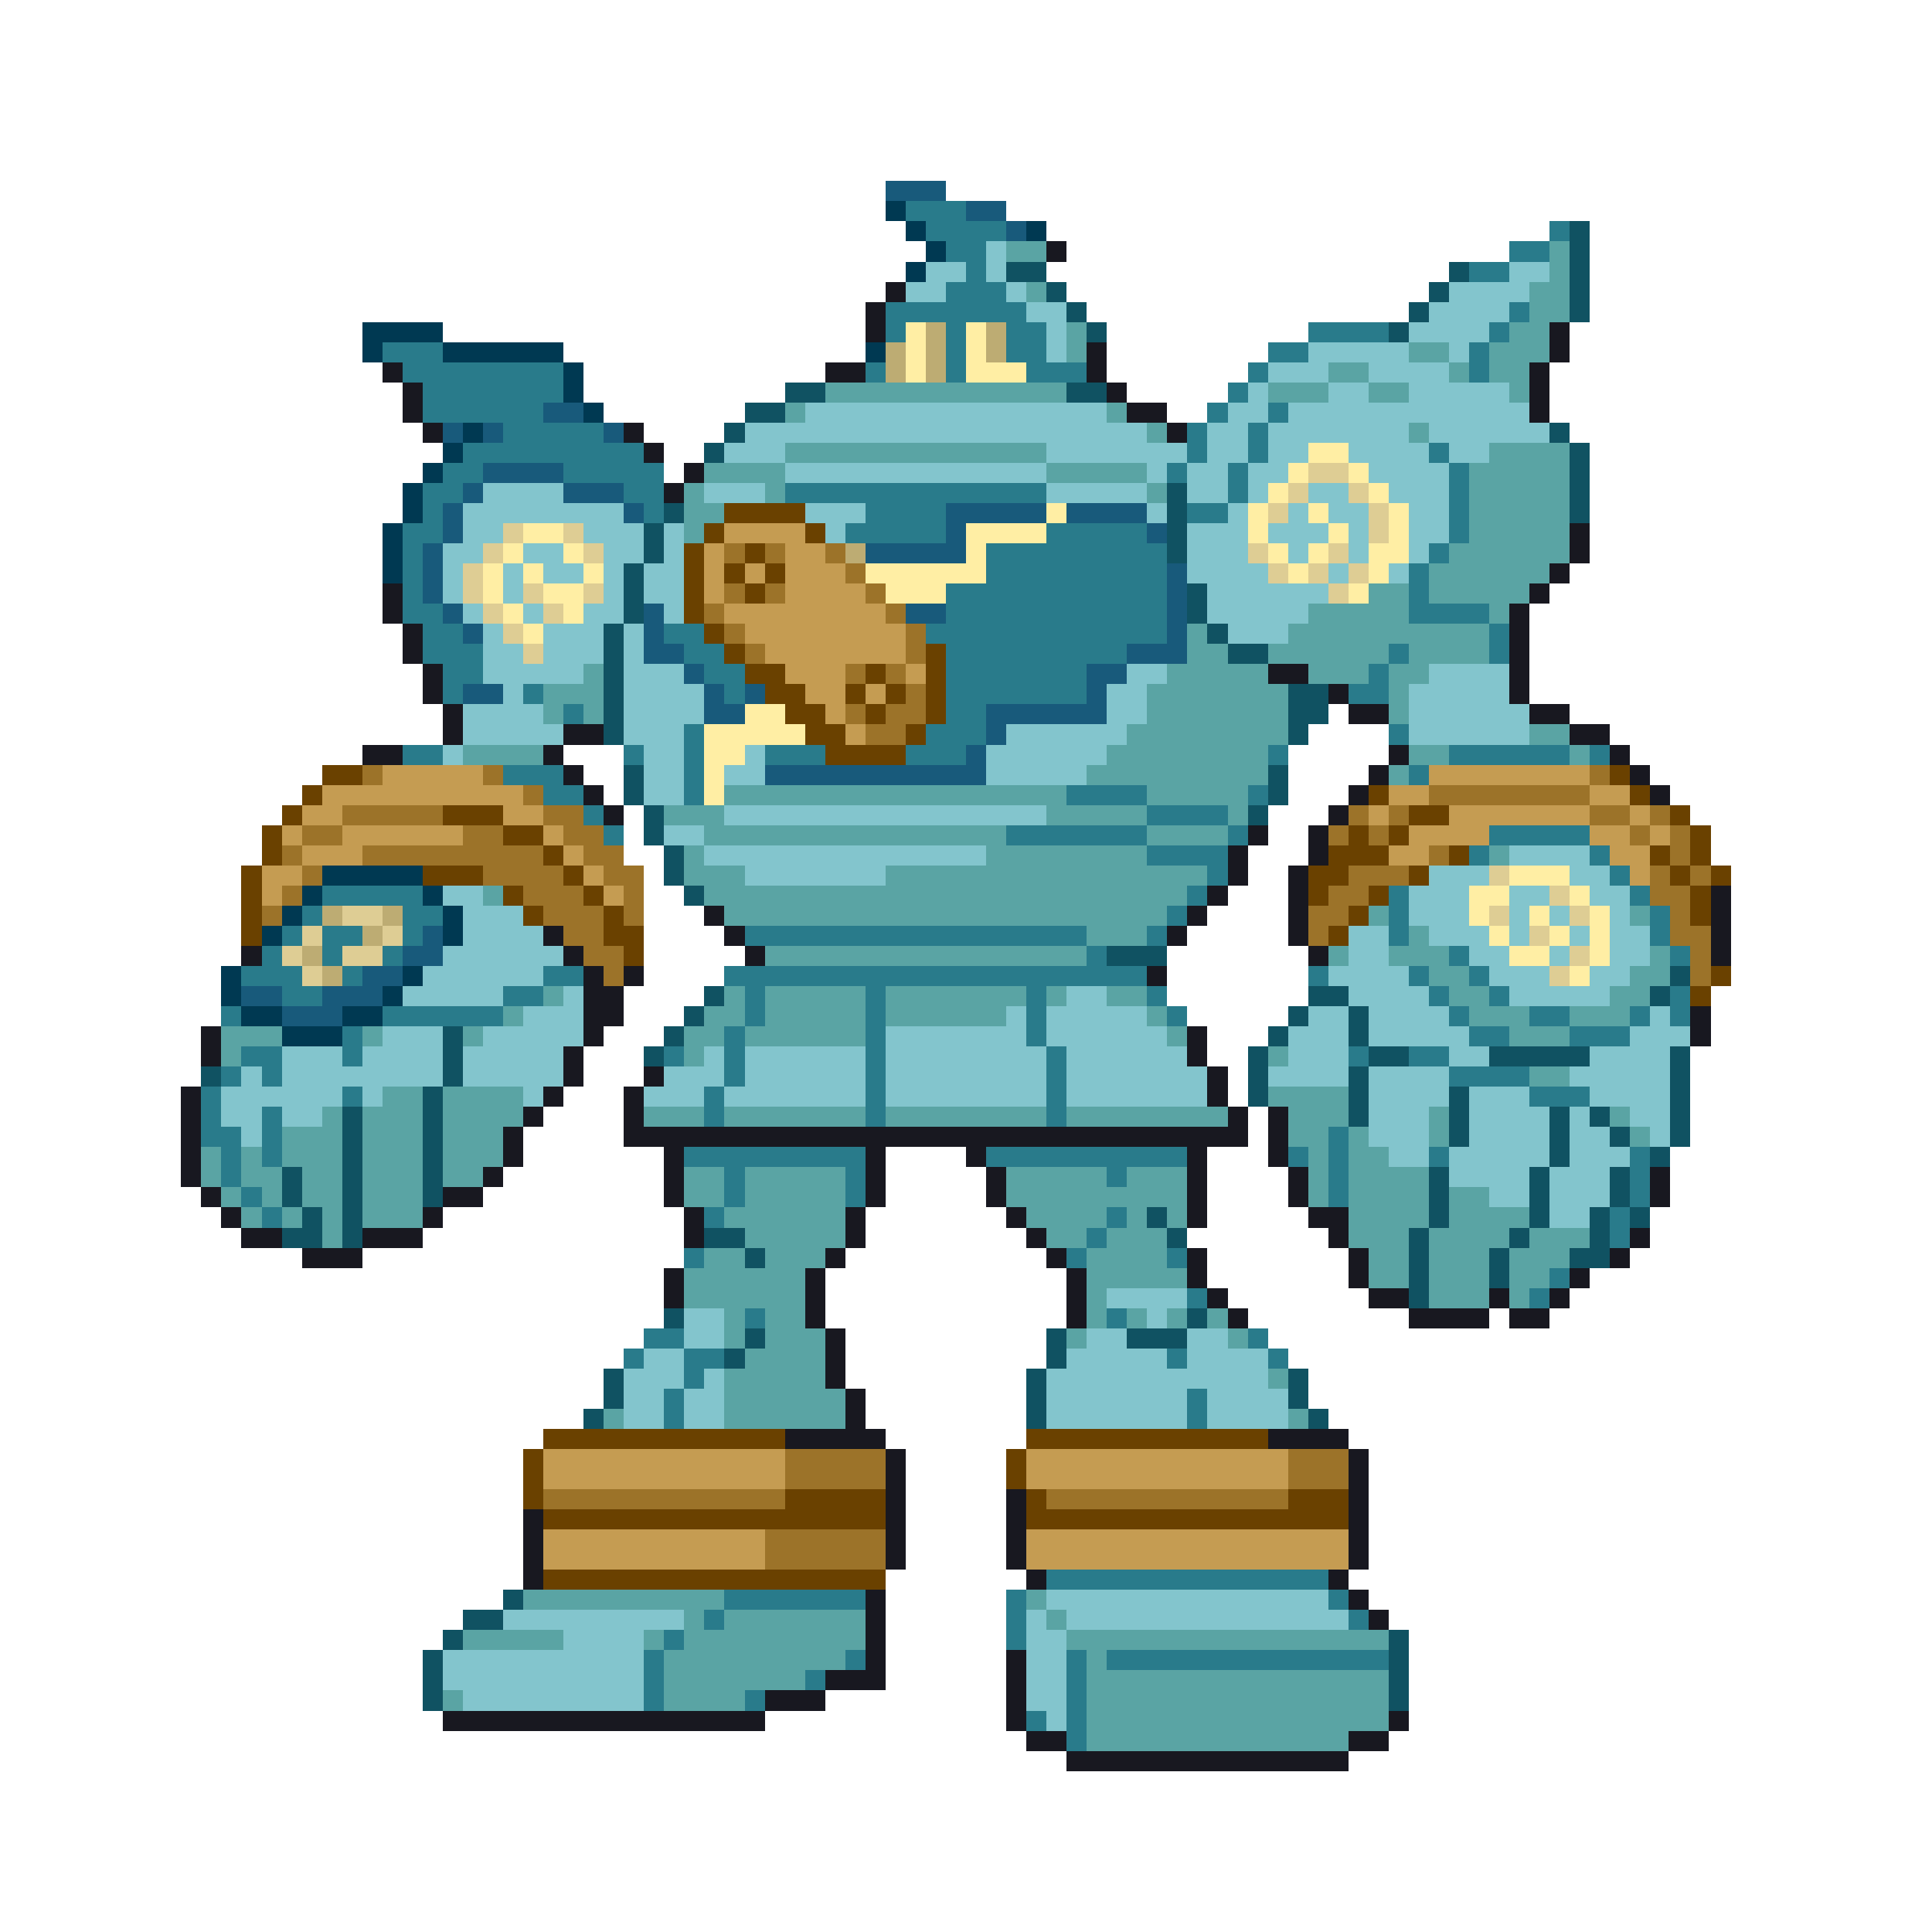 <svg xmlns="http://www.w3.org/2000/svg" viewBox="0 -0.5 96 96" shape-rendering="crispEdges">
<path stroke="#185a7b" d="M44 9h3M48 10h2M50 11h1M27 20h2M22 21h1M24 21h1M30 21h1M24 23h4M23 24h1M28 24h3M22 25h1M31 25h1M47 25h5M53 25h4M22 26h1M47 26h1M57 26h1M21 27h1M43 27h5M21 28h1M58 28h1M21 29h1M58 29h1M22 30h1M32 30h1M45 30h2M58 30h1M23 31h1M32 31h1M58 31h1M32 32h2M56 32h3M34 33h1M54 33h2M23 34h2M35 34h1M37 34h1M54 34h1M35 35h2M49 35h6M49 36h1M48 37h1M38 38h11M21 46h1M20 47h2M18 48h2M12 49h2M16 49h3M14 50h3" />
<path stroke="#003952" d="M44 10h1M45 11h1M51 11h1M46 12h1M45 13h1M18 16h4M18 17h1M22 17h6M43 17h1M28 18h1M28 19h1M29 20h1M23 21h1M22 22h1M21 23h1M20 24h1M20 25h1M19 26h1M19 27h1M19 28h1M16 43h5M15 44h1M21 44h1M14 45h1M22 45h1M13 46h1M22 46h1M11 48h1M20 48h1M11 49h1M19 49h1M12 50h2M17 50h2M14 51h3" />
<path stroke="#297b8b" d="M45 10h3M46 11h4M77 11h1M47 12h2M75 12h2M48 13h1M73 13h2M47 14h3M44 15h7M75 15h1M44 16h1M47 16h1M50 16h2M65 16h4M74 16h1M19 17h3M47 17h1M50 17h2M63 17h2M73 17h1M20 18h8M43 18h1M47 18h1M51 18h3M62 18h1M73 18h1M21 19h7M61 19h1M21 20h6M60 20h1M63 20h1M25 21h5M59 21h1M62 21h1M23 22h9M59 22h1M62 22h1M71 22h1M22 23h2M28 23h5M58 23h1M61 23h1M72 23h1M21 24h2M31 24h2M39 24h13M61 24h1M72 24h1M21 25h1M32 25h1M43 25h4M59 25h2M72 25h1M20 26h2M42 26h5M52 26h5M72 26h1M20 27h1M49 27h9M71 27h1M20 28h1M49 28h9M70 28h1M20 29h1M47 29h11M70 29h1M20 30h2M47 30h11M70 30h4M21 31h2M33 31h2M46 31h12M74 31h1M21 32h3M34 32h2M47 32h9M69 32h1M74 32h1M22 33h2M35 33h2M47 33h7M68 33h1M22 34h1M26 34h1M36 34h1M47 34h7M67 34h2M28 35h1M47 35h2M34 36h1M46 36h3M69 36h1M20 37h2M31 37h1M34 37h1M38 37h3M45 37h3M63 37h1M72 37h6M79 37h1M25 38h3M34 38h1M70 38h1M27 39h2M34 39h1M53 39h4M62 39h1M29 40h1M57 40h4M30 41h1M50 41h7M61 41h1M74 41h5M57 42h4M73 42h1M79 42h1M60 43h1M80 43h1M16 44h5M59 44h1M69 44h1M81 44h1M15 45h1M20 45h2M58 45h1M69 45h1M82 45h1M14 46h1M16 46h2M20 46h1M37 46h17M57 46h1M69 46h1M82 46h1M13 47h1M16 47h1M19 47h1M54 47h1M72 47h1M83 47h1M12 48h3M17 48h1M27 48h2M36 48h21M65 48h1M70 48h1M73 48h1M14 49h2M25 49h2M37 49h1M43 49h1M51 49h1M57 49h1M71 49h1M74 49h1M83 49h1M11 50h1M19 50h6M37 50h1M43 50h1M51 50h1M58 50h1M72 50h1M76 50h2M81 50h1M83 50h1M17 51h1M36 51h1M43 51h1M51 51h1M73 51h2M78 51h3M12 52h2M17 52h1M33 52h1M36 52h1M43 52h1M52 52h1M67 52h1M70 52h2M11 53h1M13 53h1M36 53h1M43 53h1M52 53h1M72 53h4M10 54h1M17 54h1M35 54h1M43 54h1M52 54h1M76 54h3M10 55h1M13 55h1M35 55h1M43 55h1M52 55h1M10 56h2M13 56h1M66 56h1M11 57h1M13 57h1M34 57h9M49 57h10M64 57h1M66 57h1M71 57h1M81 57h1M11 58h1M36 58h1M42 58h1M55 58h1M66 58h1M81 58h1M12 59h1M36 59h1M42 59h1M66 59h1M81 59h1M13 60h1M35 60h1M55 60h1M80 60h1M54 61h1M80 61h1M34 62h1M53 62h1M58 62h1M77 63h1M59 64h1M76 64h1M37 65h1M55 65h1M32 66h2M62 66h1M31 67h1M34 67h2M58 67h1M63 67h1M34 68h1M33 69h1M59 69h1M33 70h1M59 70h1M52 78h14M36 79h7M50 79h1M66 79h1M35 80h1M50 80h1M67 80h1M33 81h1M50 81h1M32 82h1M42 82h1M53 82h1M55 82h14M32 83h1M40 83h1M53 83h1M32 84h1M37 84h1M53 84h1M51 85h1M53 85h1M53 86h1" />
<path stroke="#105262" d="M78 11h1M78 12h1M50 13h2M72 13h1M78 13h1M52 14h1M71 14h1M78 14h1M53 15h1M70 15h1M78 15h1M54 16h1M69 16h1M39 19h2M53 19h2M37 20h2M36 21h1M77 21h1M35 22h1M78 22h1M78 23h1M58 24h1M78 24h1M33 25h1M58 25h1M78 25h1M32 26h1M58 26h1M32 27h1M58 27h1M31 28h1M31 29h1M59 29h1M31 30h1M59 30h1M30 31h1M60 31h1M30 32h1M61 32h2M30 33h1M30 34h1M64 34h2M30 35h1M64 35h2M30 36h1M64 36h1M31 38h1M63 38h1M31 39h1M63 39h1M32 40h1M62 40h1M32 41h1M33 42h1M33 43h1M34 44h1M55 47h3M83 48h1M35 49h1M65 49h2M82 49h1M34 50h1M64 50h1M67 50h1M22 51h1M33 51h1M63 51h1M67 51h1M22 52h1M32 52h1M62 52h1M68 52h2M74 52h5M83 52h1M10 53h1M22 53h1M62 53h1M67 53h1M83 53h1M21 54h1M62 54h1M67 54h1M72 54h1M83 54h1M17 55h1M21 55h1M67 55h1M72 55h1M77 55h1M79 55h1M83 55h1M17 56h1M21 56h1M72 56h1M77 56h1M80 56h1M83 56h1M17 57h1M21 57h1M77 57h1M82 57h1M14 58h1M17 58h1M21 58h1M71 58h1M76 58h1M80 58h1M14 59h1M17 59h1M21 59h1M71 59h1M76 59h1M80 59h1M15 60h1M17 60h1M57 60h1M71 60h1M76 60h1M79 60h1M81 60h1M14 61h2M17 61h1M35 61h2M58 61h1M70 61h1M75 61h1M79 61h1M37 62h1M70 62h1M74 62h1M78 62h2M70 63h1M74 63h1M70 64h1M33 65h1M59 65h1M37 66h1M52 66h1M56 66h3M36 67h1M52 67h1M30 68h1M51 68h1M64 68h1M30 69h1M51 69h1M64 69h1M29 70h1M51 70h1M65 70h1M25 79h1M23 80h2M22 81h1M69 81h1M21 82h1M69 82h1M21 83h1M69 83h1M21 84h1M69 84h1" />
<path stroke="#83c5cd" d="M49 12h1M46 13h2M49 13h1M75 13h2M45 14h2M50 14h1M72 14h4M51 15h2M71 15h4M52 16h1M70 16h4M52 17h1M65 17h5M72 17h1M63 18h3M68 18h4M62 19h1M66 19h2M70 19h5M40 20h15M61 20h2M64 20h12M37 21h20M60 21h2M63 21h7M71 21h6M36 22h3M52 22h7M60 22h2M63 22h2M67 22h4M72 22h2M39 23h13M57 23h1M59 23h2M62 23h2M68 23h4M24 24h4M35 24h3M52 24h5M59 24h2M62 24h1M65 24h2M69 24h3M23 25h8M40 25h3M57 25h1M61 25h1M64 25h1M66 25h2M70 25h2M23 26h2M29 26h3M33 26h1M41 26h1M59 26h3M63 26h3M67 26h1M70 26h2M22 27h2M26 27h2M30 27h2M33 27h1M59 27h3M64 27h1M67 27h1M70 27h1M22 28h1M25 28h1M27 28h2M30 28h1M32 28h2M59 28h4M66 28h1M69 28h1M22 29h1M25 29h1M30 29h1M32 29h2M60 29h6M23 30h1M26 30h1M29 30h2M33 30h1M60 30h5M24 31h1M27 31h3M31 31h1M61 31h3M24 32h2M27 32h3M31 32h1M24 33h5M31 33h3M56 33h2M71 33h4M25 34h1M31 34h4M55 34h2M70 34h5M23 35h4M31 35h4M55 35h2M70 35h6M23 36h5M31 36h3M50 36h6M70 36h6M22 37h1M32 37h2M37 37h1M49 37h6M32 38h2M36 38h2M49 38h5M32 39h2M36 40h16M33 41h2M35 42h14M75 42h4M37 43h7M71 43h3M78 43h2M22 44h2M70 44h3M75 44h2M79 44h2M23 45h3M70 45h3M75 45h1M77 45h1M80 45h1M23 46h4M67 46h2M71 46h3M75 46h1M78 46h1M80 46h2M22 47h6M67 47h2M73 47h2M77 47h1M80 47h2M21 48h6M66 48h4M74 48h3M79 48h2M20 49h5M28 49h1M53 49h2M67 49h4M75 49h5M26 50h3M50 50h1M52 50h5M65 50h2M68 50h4M82 50h1M19 51h3M24 51h5M44 51h7M52 51h6M64 51h3M68 51h5M81 51h3M14 52h3M18 52h4M23 52h5M35 52h1M37 52h6M44 52h8M53 52h6M64 52h3M72 52h2M79 52h4M12 53h1M14 53h8M23 53h5M33 53h3M37 53h6M44 53h8M53 53h7M63 53h4M68 53h4M78 53h5M11 54h6M18 54h1M26 54h1M32 54h3M36 54h7M44 54h8M53 54h7M68 54h4M73 54h3M79 54h4M11 55h2M14 55h2M68 55h3M73 55h4M78 55h1M81 55h2M12 56h1M68 56h3M73 56h4M78 56h2M82 56h1M69 57h2M72 57h5M78 57h3M72 58h4M77 58h3M74 59h2M77 59h3M77 60h2M55 64h4M34 65h2M57 65h1M34 66h2M54 66h2M59 66h2M32 67h2M53 67h5M59 67h4M31 68h3M35 68h1M52 68h11M31 69h2M34 69h2M52 69h7M60 69h4M31 70h2M34 70h2M52 70h7M60 70h4M52 79h14M25 80h9M51 80h1M53 80h14M28 81h4M51 81h2M22 82h10M51 82h2M22 83h10M51 83h2M23 84h9M51 84h2M52 85h1" />
<path stroke="#5aa4a4" d="M50 12h2M77 12h1M77 13h1M51 14h1M76 14h2M76 15h2M53 16h1M75 16h2M53 17h1M70 17h2M74 17h3M66 18h2M72 18h1M74 18h2M41 19h12M63 19h3M68 19h2M75 19h1M39 20h1M55 20h1M57 21h1M70 21h1M39 22h13M74 22h4M35 23h4M52 23h5M73 23h5M34 24h1M38 24h1M57 24h1M73 24h5M34 25h2M73 25h5M34 26h1M73 26h5M72 27h6M71 28h6M68 29h2M71 29h5M65 30h5M74 30h1M59 31h1M64 31h10M59 32h2M63 32h6M70 32h4M29 33h1M58 33h5M65 33h3M69 33h2M27 34h3M57 34h7M69 34h1M27 35h1M29 35h1M57 35h7M69 35h1M56 36h8M76 36h2M23 37h4M55 37h8M70 37h2M78 37h1M54 38h9M69 38h1M36 39h17M57 39h5M33 40h3M52 40h5M61 40h1M35 41h15M57 41h4M34 42h1M49 42h8M74 42h1M34 43h3M44 43h16M24 44h1M35 44h24M36 45h22M68 45h1M81 45h1M54 46h3M70 46h1M38 47h16M66 47h1M69 47h3M82 47h1M71 48h2M81 48h2M27 49h1M36 49h1M38 49h5M44 49h7M52 49h1M55 49h2M72 49h2M80 49h2M25 50h1M35 50h2M38 50h5M44 50h6M57 50h1M73 50h3M78 50h3M11 51h3M18 51h1M23 51h1M34 51h2M37 51h6M58 51h1M75 51h3M11 52h1M34 52h1M63 52h1M76 53h2M19 54h2M22 54h4M63 54h4M16 55h1M18 55h3M22 55h4M32 55h3M36 55h7M44 55h8M53 55h8M64 55h3M71 55h1M80 55h1M14 56h3M18 56h3M22 56h3M64 56h2M67 56h1M71 56h1M81 56h1M10 57h1M12 57h1M14 57h3M18 57h3M22 57h3M65 57h1M67 57h2M10 58h1M12 58h2M15 58h2M18 58h3M22 58h2M34 58h2M37 58h5M50 58h5M56 58h3M65 58h1M67 58h4M11 59h1M13 59h1M15 59h2M18 59h3M34 59h2M37 59h5M50 59h9M65 59h1M67 59h4M72 59h2M12 60h1M14 60h1M16 60h1M18 60h3M36 60h6M51 60h4M56 60h1M58 60h1M67 60h4M72 60h4M16 61h1M37 61h5M52 61h2M55 61h3M67 61h3M71 61h4M76 61h3M35 62h2M38 62h3M54 62h4M68 62h2M71 62h3M75 62h3M34 63h6M54 63h5M68 63h2M71 63h3M75 63h2M34 64h6M54 64h1M71 64h3M75 64h1M36 65h1M38 65h2M54 65h1M56 65h1M58 65h1M60 65h1M36 66h1M38 66h3M53 66h1M61 66h1M37 67h4M36 68h5M63 68h1M36 69h6M30 70h1M36 70h6M64 70h1M26 79h10M51 79h1M34 80h1M36 80h7M52 80h1M23 81h5M32 81h1M34 81h9M53 81h16M33 82h9M54 82h1M33 83h7M54 83h15M22 84h1M33 84h4M54 84h15M54 85h15M54 86h13" />
<path stroke="#181820" d="M52 12h1M44 14h1M43 15h1M43 16h1M77 16h1M54 17h1M77 17h1M19 18h1M41 18h2M54 18h1M76 18h1M20 19h1M55 19h1M76 19h1M20 20h1M56 20h2M76 20h1M21 21h1M31 21h1M58 21h1M32 22h1M34 23h1M33 24h1M78 26h1M78 27h1M77 28h1M19 29h1M76 29h1M19 30h1M75 30h1M20 31h1M75 31h1M20 32h1M75 32h1M21 33h1M63 33h2M75 33h1M21 34h1M66 34h1M75 34h1M22 35h1M67 35h2M76 35h2M22 36h1M28 36h2M78 36h2M18 37h2M27 37h1M69 37h1M80 37h1M28 38h1M68 38h1M81 38h1M29 39h1M67 39h1M82 39h1M30 40h1M66 40h1M62 41h1M65 41h1M61 42h1M65 42h1M61 43h1M64 43h1M60 44h1M64 44h1M85 44h1M35 45h1M59 45h1M64 45h1M85 45h1M27 46h1M36 46h1M58 46h1M64 46h1M85 46h1M12 47h1M28 47h1M37 47h1M65 47h1M85 47h1M29 48h1M31 48h1M57 48h1M29 49h2M29 50h2M84 50h1M10 51h1M29 51h1M59 51h1M84 51h1M10 52h1M28 52h1M59 52h1M28 53h1M32 53h1M60 53h1M9 54h1M27 54h1M31 54h1M60 54h1M9 55h1M26 55h1M31 55h1M61 55h1M63 55h1M9 56h1M25 56h1M31 56h31M63 56h1M9 57h1M25 57h1M33 57h1M43 57h1M48 57h1M59 57h1M63 57h1M9 58h1M24 58h1M33 58h1M43 58h1M49 58h1M59 58h1M64 58h1M82 58h1M10 59h1M22 59h2M33 59h1M43 59h1M49 59h1M59 59h1M64 59h1M82 59h1M11 60h1M21 60h1M34 60h1M42 60h1M50 60h1M59 60h1M65 60h2M12 61h2M18 61h3M34 61h1M42 61h1M51 61h1M66 61h1M81 61h1M15 62h3M41 62h1M52 62h1M59 62h1M67 62h1M80 62h1M33 63h1M40 63h1M53 63h1M59 63h1M67 63h1M78 63h1M33 64h1M40 64h1M53 64h1M60 64h1M68 64h2M74 64h1M77 64h1M40 65h1M53 65h1M61 65h1M70 65h4M75 65h2M41 66h1M41 67h1M41 68h1M42 69h1M42 70h1M39 71h5M63 71h4M44 72h1M67 72h1M44 73h1M67 73h1M44 74h1M50 74h1M67 74h1M26 75h1M44 75h1M50 75h1M67 75h1M26 76h1M44 76h1M50 76h1M67 76h1M26 77h1M44 77h1M50 77h1M67 77h1M26 78h1M51 78h1M66 78h1M43 79h1M67 79h1M43 80h1M68 80h1M43 81h1M43 82h1M50 82h1M41 83h3M50 83h1M38 84h3M50 84h1M22 85h16M50 85h1M69 85h1M51 86h2M67 86h2M53 87h14" />
<path stroke="#ffeea4" d="M45 16h1M48 16h1M45 17h1M48 17h1M45 18h1M48 18h3M65 22h2M64 23h1M67 23h1M63 24h1M68 24h1M52 25h1M62 25h1M65 25h1M69 25h1M26 26h2M48 26h4M62 26h1M66 26h1M69 26h1M25 27h1M28 27h1M48 27h1M63 27h1M65 27h1M68 27h2M24 28h1M26 28h1M29 28h1M43 28h6M64 28h1M68 28h1M24 29h1M27 29h2M44 29h3M67 29h1M25 30h1M28 30h1M26 31h1M37 35h2M35 36h5M35 37h2M35 38h1M35 39h1M75 43h3M73 44h2M78 44h1M73 45h1M76 45h1M79 45h1M74 46h1M77 46h1M79 46h1M75 47h2M79 47h1M78 48h1" />
<path stroke="#bdac73" d="M46 16h1M49 16h1M44 17h1M46 17h1M49 17h1M44 18h1M46 18h1M42 27h1M16 45h1M19 45h1M18 46h1M15 47h1M16 48h1" />
<path stroke="#decd94" d="M65 23h2M64 24h1M67 24h1M63 25h1M68 25h1M25 26h1M28 26h1M68 26h1M24 27h1M29 27h1M62 27h1M66 27h1M23 28h1M63 28h1M65 28h1M67 28h1M23 29h1M26 29h1M29 29h1M66 29h1M24 30h1M27 30h1M25 31h1M26 32h1M74 43h1M77 44h1M17 45h2M74 45h1M78 45h1M15 46h1M19 46h1M76 46h1M14 47h1M17 47h2M78 47h1M15 48h1M77 48h1" />
<path stroke="#6a4100" d="M36 25h4M35 26h1M40 26h1M34 27h1M37 27h1M34 28h1M36 28h1M38 28h1M34 29h1M37 29h1M34 30h1M35 31h1M36 32h1M46 32h1M37 33h2M43 33h1M46 33h1M38 34h2M42 34h1M44 34h1M46 34h1M39 35h2M43 35h1M46 35h1M40 36h2M45 36h1M41 37h4M16 38h2M80 38h1M15 39h1M68 39h1M81 39h1M14 40h1M22 40h3M70 40h2M83 40h1M13 41h1M25 41h2M67 41h1M69 41h1M84 41h1M13 42h1M27 42h1M66 42h3M72 42h1M82 42h1M84 42h1M12 43h1M21 43h3M28 43h1M65 43h2M70 43h1M83 43h1M85 43h1M12 44h1M25 44h1M29 44h1M65 44h1M68 44h1M84 44h1M12 45h1M26 45h1M30 45h1M67 45h1M84 45h1M12 46h1M30 46h2M66 46h1M31 47h1M85 48h1M84 49h1M27 71h12M51 71h12M26 72h1M50 72h1M26 73h1M50 73h1M26 74h1M39 74h5M51 74h1M64 74h3M27 75h17M51 75h16M27 78h17" />
<path stroke="#c59c52" d="M36 26h4M35 27h1M39 27h2M35 28h1M37 28h1M39 28h3M35 29h1M39 29h4M36 30h8M37 31h8M38 32h7M39 33h3M45 33h1M40 34h2M43 34h1M41 35h1M42 36h1M19 38h5M71 38h8M16 39h10M69 39h2M79 39h2M15 40h2M25 40h2M68 40h1M72 40h7M81 40h1M14 41h1M17 41h6M27 41h1M70 41h4M79 41h2M82 41h1M15 42h3M28 42h1M69 42h2M80 42h2M13 43h2M29 43h1M81 43h1M13 44h1M30 44h1M27 72h12M51 72h13M27 73h12M51 73h13M27 76h11M51 76h16M27 77h11M51 77h16" />
<path stroke="#9c7329" d="M36 27h1M38 27h1M41 27h1M42 28h1M36 29h1M38 29h1M43 29h1M35 30h1M44 30h1M36 31h1M45 31h1M37 32h1M45 32h1M42 33h1M44 33h1M45 34h1M42 35h1M44 35h2M43 36h2M18 38h1M24 38h1M79 38h1M26 39h1M71 39h8M17 40h5M27 40h2M67 40h1M69 40h1M79 40h2M82 40h1M15 41h2M23 41h2M28 41h2M66 41h1M68 41h1M81 41h1M83 41h1M14 42h1M18 42h9M29 42h2M71 42h1M83 42h1M15 43h1M24 43h4M30 43h2M67 43h3M82 43h1M84 43h1M14 44h1M26 44h3M31 44h1M66 44h2M82 44h2M13 45h1M27 45h3M31 45h1M65 45h2M83 45h1M28 46h2M65 46h1M83 46h2M29 47h2M84 47h1M30 48h1M84 48h1M39 72h5M64 72h3M39 73h5M64 73h3M27 74h12M52 74h12M38 76h6M38 77h6" />
</svg>